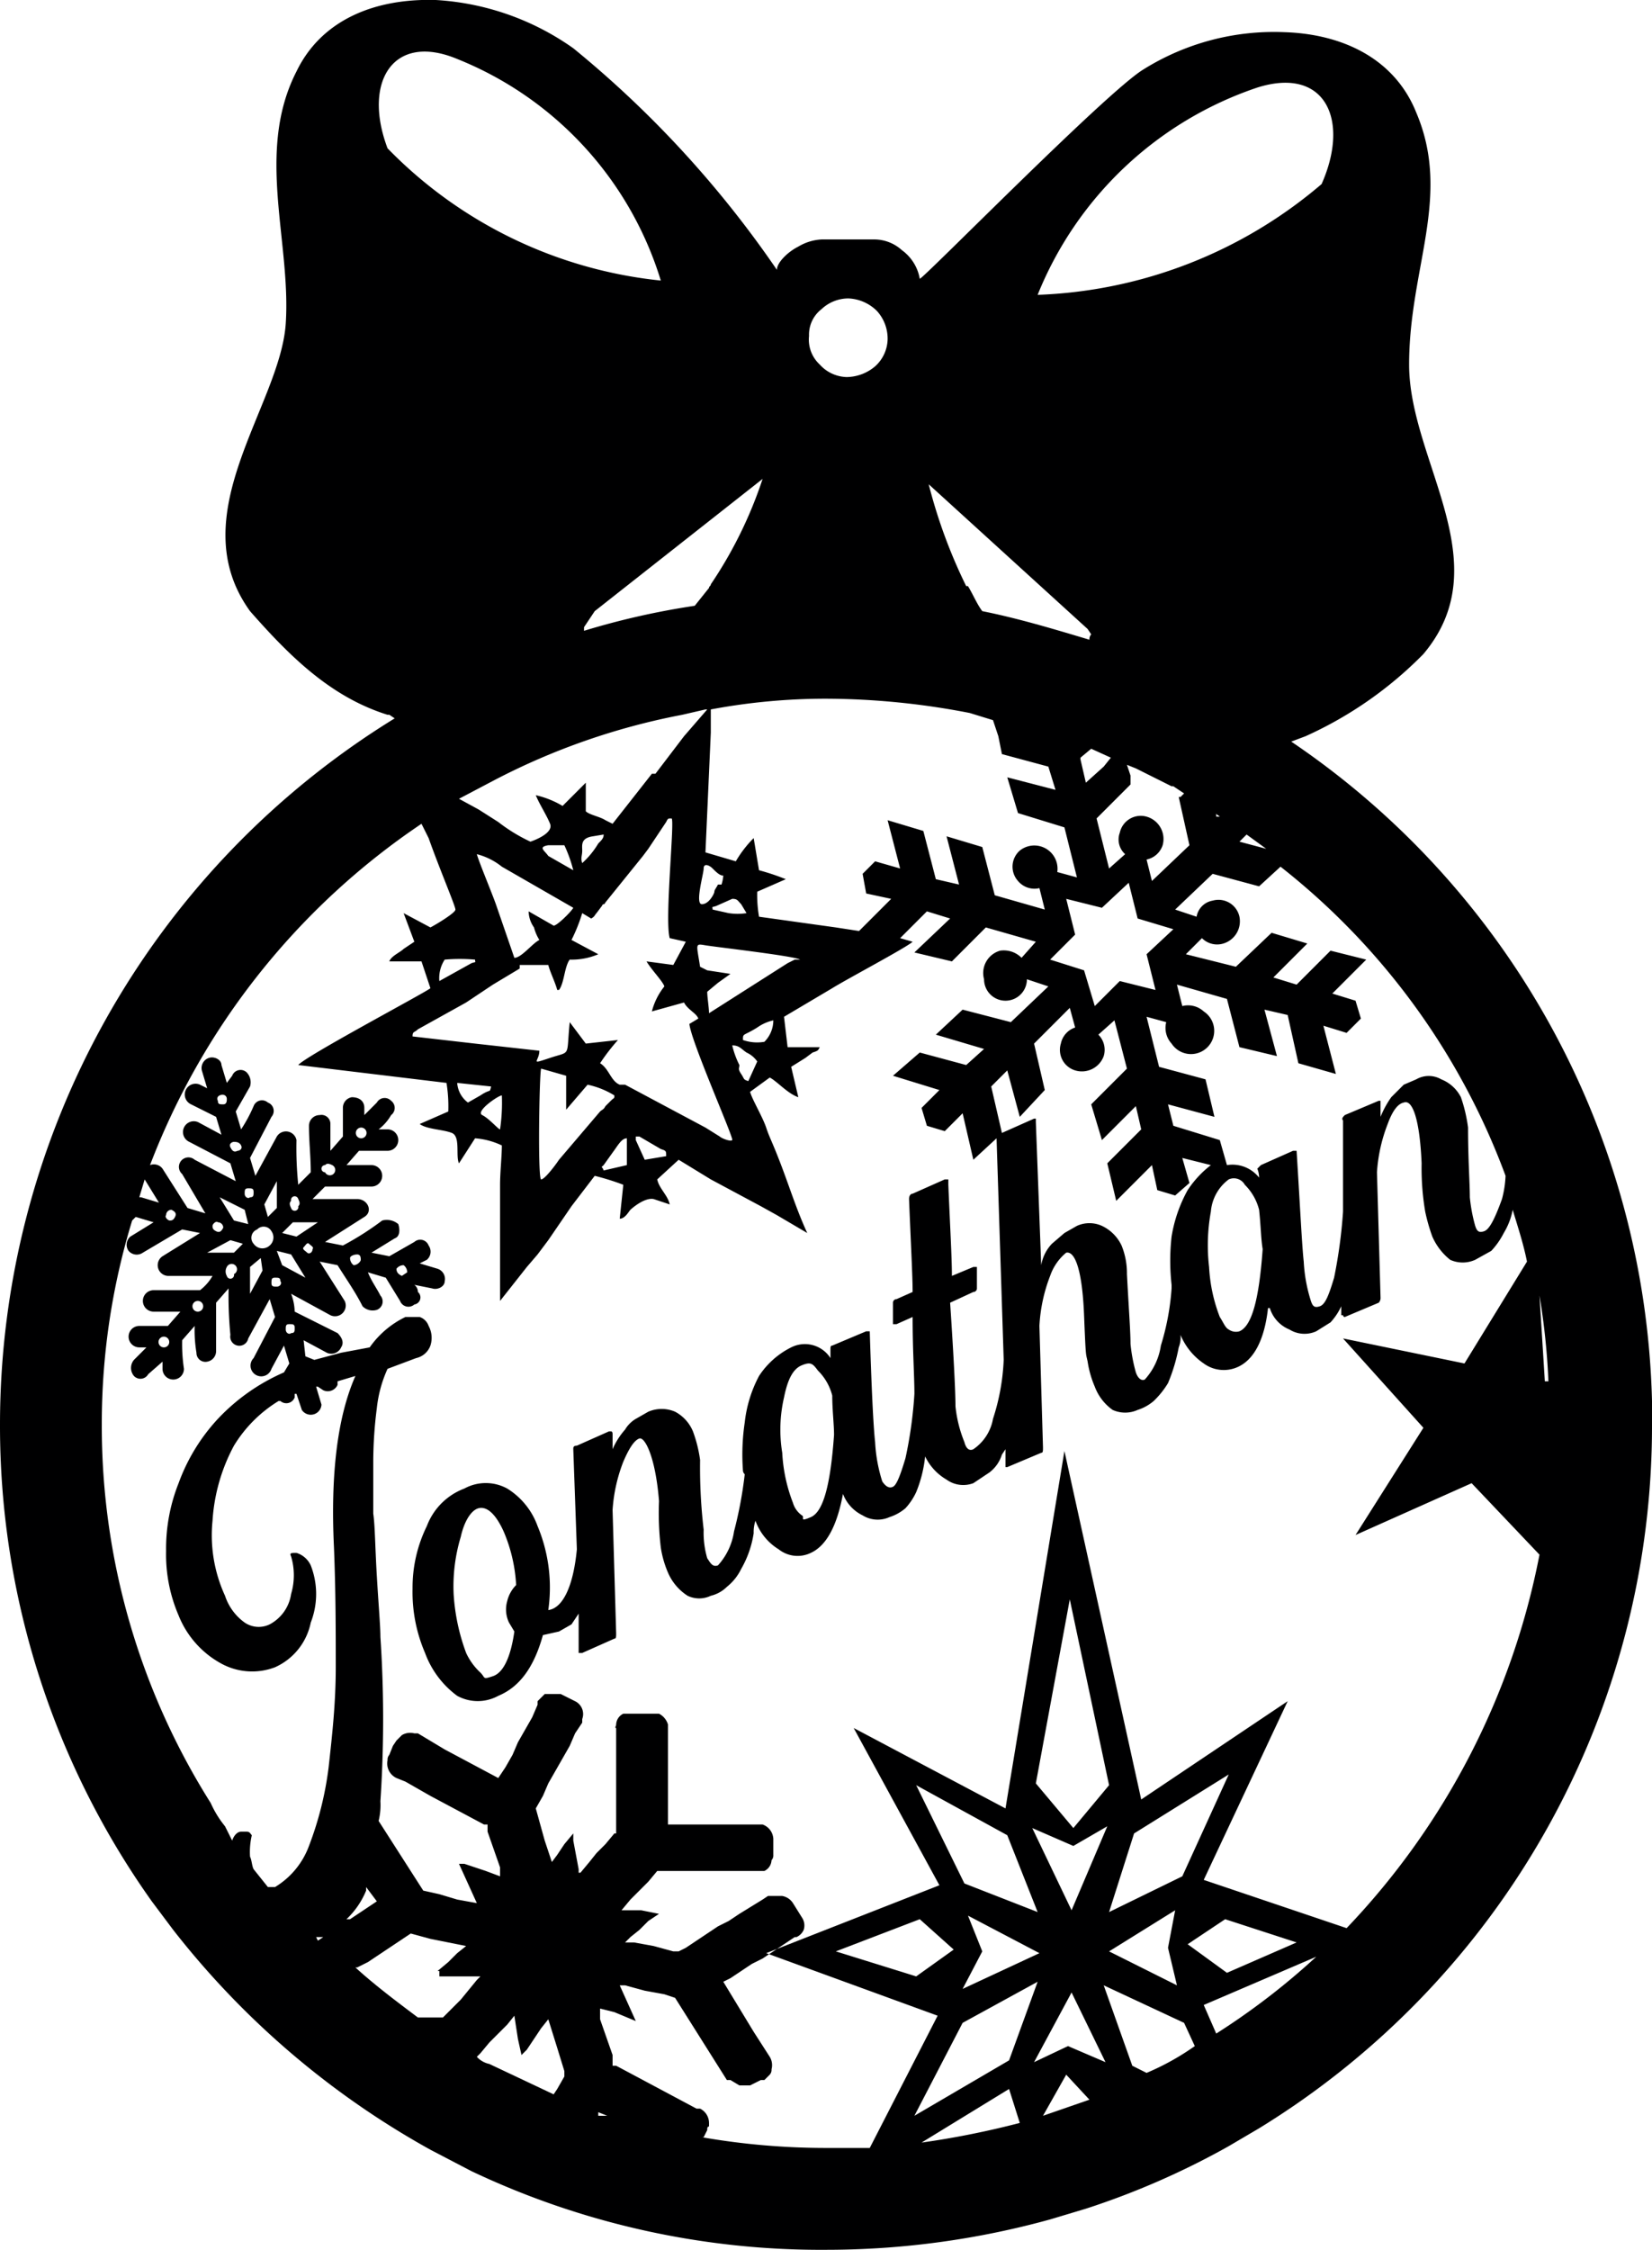 <svg xmlns="http://www.w3.org/2000/svg" viewBox="0 0 92.5 125.9"><defs><style>.cls-1{fill:#000001;fill-rule:evenodd;}</style></defs><title>Jonathan</title><g id="Layer_2" data-name="Layer 2"><g id="Layer_1-2" data-name="Layer 1"><path class="cls-1" d="M92.5,78.9v-.5A45.9,45.9,0,0,0,72.3,41.5l.8-.3h0a21.8,21.8,0,0,0,6.6-4.6c4.3-5.1-.8-10.8-.8-16.2s2.4-9.4.4-14.1c-1.2-3-4.1-4.4-7.4-4.5A13.8,13.8,0,0,0,64,3.9C61.9,5.2,51.7,15.6,51.5,15.6a2.5,2.5,0,0,0-1-1.6,2.3,2.3,0,0,0-1.6-.6H46a2.8,2.8,0,0,0-1.3.4c-.6.3-1.2.9-1.2,1.3A58.8,58.8,0,0,0,32.1,2.7,14.8,14.8,0,0,0,24.4,0C21-.1,18,1.1,16.6,4c-2.3,4.5-.3,9.5-.6,14.1s-5.9,10.7-2,16.1c2.2,2.5,4.5,4.8,7.7,5.8h.1l.3.2A46.4,46.4,0,0,0,0,79.7a45.9,45.9,0,0,0,8.5,26.7L9.7,108a47.4,47.4,0,0,0,14.4,12.3l2.3,1.2a45.7,45.7,0,0,0,19.9,4.4,47.1,47.1,0,0,0,12.5-1.7l2-.6a44.1,44.1,0,0,0,8-3.5l1.7-1a46.1,46.1,0,0,0,22-39.4Zm-6-1.6-.3-4.8a39.1,39.1,0,0,1,.5,4.8ZM84.3,65.8a5.9,5.9,0,0,1-.2,1.3c-.4,1.1-.7,1.7-1,1.8s-.4,0-.5-.3a9.1,9.1,0,0,1-.3-1.6c0-.8-.1-2.1-.1-3.9a8.5,8.5,0,0,0-.4-1.7,2.1,2.1,0,0,0-1.1-1,1.4,1.4,0,0,0-1.4,0l-.7.3-.7.7a5.4,5.4,0,0,0-.6,1.1v-.9h-.1l-1.9.8c-.1.1-.2.2-.1.3v5.1a27.8,27.8,0,0,1-.5,3.7c-.3,1-.5,1.5-.8,1.6s-.4,0-.5-.3a8.7,8.7,0,0,1-.4-2.2c-.1-.9-.2-3-.4-6.2h-.2l-1.8.8-.2.2a1.3,1.3,0,0,1,.1.5,1.9,1.9,0,0,0-1.8-.7l-.4-1.4-2.6-.8-.3-1.2,2.6.7-.5-2.1-2.6-.7-.7-2.8,1.1.3a1.3,1.3,0,0,0,.3,1.2,1.3,1.3,0,1,0,1.8-1.8,1.3,1.3,0,0,0-1.2-.3l-.3-1.2,2.8.8.7,2.7,2.1.5-.7-2.6,1.3.3.6,2.7,2.1.6-.7-2.7,1.3.4.8-.8-.3-1-1.3-.4,1.9-1.9-2-.5-1.9,1.9-1.3-.4,1.9-1.9-2-.6-2,1.9-2.8-.7.9-.9a1.2,1.2,0,0,0,1.2.3,1.3,1.3,0,0,0,.9-1.5,1.2,1.2,0,0,0-1.5-.9,1.1,1.1,0,0,0-.9.9l-1.2-.4,2.1-2,2.6.7,1.2-1.1A39.3,39.3,0,0,1,84.3,65.8Zm-17.8.8a8,8,0,0,0-.9,2.6,12.2,12.2,0,0,0,0,2.7v.2a14,14,0,0,1-.6,3.2,3.6,3.6,0,0,1-.9,1.9c-.2.1-.4-.1-.5-.4a9.1,9.1,0,0,1-.3-1.6c0-.7-.1-2-.2-3.9a4.1,4.1,0,0,0-.3-1.6,2.3,2.3,0,0,0-1.1-1.1,1.7,1.7,0,0,0-1.4,0l-.7.4-.7.6a2.3,2.3,0,0,0-.6,1.2l-.3-8v-.2h-.1l-1.8.8-.6-2.6.9-.9.7,2.6L58.5,61l-.6-2.6,2-2,.3,1.1a1.2,1.2,0,0,0-.8.9,1.2,1.2,0,0,0,.8,1.5,1.3,1.3,0,0,0,1.6-.8,1.2,1.2,0,0,0-.3-1.2l.9-.8.7,2.7-2,2,.6,2,1.9-1.9.3,1.3L62,65.1l.5,2.1,2-2,.3,1.4,1,.3.8-.7-.4-1.4,1.6.4A5.8,5.8,0,0,0,66.5,66.6ZM59.7,50.3l2,.5,1.5-1.4.5,2,2,.6-1.5,1.4.5,2-2-.5-1.4,1.4-.6-2-1.9-.6,1.4-1.4Zm10.1-3.6,1.1.8-1.5-.4Zm-3.2.6-2.1,2-.3-1.2a1.2,1.2,0,0,0,.9-.8,1.3,1.3,0,0,0-.9-1.6,1.2,1.2,0,0,0-1.5.9,1.1,1.1,0,0,0,.3,1.2l-.9.8-.7-2.8,1.9-1.9v-.5l-.2-.6.5.2,2,1h.1l.6.4-.2.2h-.1Zm-6.1-4.9.6-.5,1.1.5-.4.5-1,.9-.3-1.3Zm7.3,25.4a2.5,2.5,0,0,1,1-1.8.7.7,0,0,1,.9.3,3,3,0,0,1,.8,1.4c.1.9.1,1.6.2,2.2-.2,2.8-.6,4.3-1.3,4.6a.7.7,0,0,1-.6-.1c-.2-.1-.3-.4-.5-.7a9,9,0,0,1-.6-2.8A10.5,10.5,0,0,1,67.8,67.8Zm.3-22.3c0,.1.1.1.2.2h-.2v-.2ZM70.4,4.9c3.8-1.2,5.2,1.8,3.6,5.4a25.9,25.9,0,0,1-15.9,6.2A20.2,20.2,0,0,1,70.4,4.9ZM60.9,35.2l.2.3a.4.4,0,0,0-.1.3c-2-.6-4-1.2-6-1.6-.3-.4-.5-.9-.8-1.4h-.1A29.2,29.2,0,0,1,52,27.1ZM46,17.3a2.2,2.2,0,0,1,1.5-.6,2.4,2.4,0,0,1,1.6.7,2.3,2.3,0,0,1,.6,1.6,2.1,2.1,0,0,1-.7,1.5,2.5,2.5,0,0,1-1.6.6,2.1,2.1,0,0,1-1.5-.7,1.9,1.9,0,0,1-.6-1.6A1.8,1.8,0,0,1,46,17.3Zm.3,21.8a42.6,42.6,0,0,1,8,.8l1.3.4.3.9.2,1,2.6.7.4,1.3-2.7-.7.6,2,2.6.8.7,2.8-1.1-.3a1.3,1.3,0,0,0-2.1-1.2,1.2,1.2,0,0,0-.1,1.7,1.2,1.2,0,0,0,1.2.4l.3,1.2-2.8-.8L55,47.4l-2-.6.7,2.7-1.3-.3-.7-2.7-2-.6.7,2.7L49,48.2l-.7.7.2,1.1,1.4.3-1.8,1.8-1.3-.2-4.3-.6a7.1,7.1,0,0,1-.1-1.4l1.6-.7a13.1,13.1,0,0,0-1.5-.5l-.3-1.8a6.4,6.4,0,0,0-1,1.3l-1.7-.5.3-6.7V39.7A34.9,34.9,0,0,1,46.3,39.1ZM36.5,61.5,35,60.7h-.3c-.5-.2-.6-.9-1.1-1.2a11.3,11.3,0,0,1,1-1.3l-1.8.2-.9-1.2c-.2,2,.1,1.6-1.1,2s-.6.2-.6-.4l-1.8-.2-1.8-.2-3.5-.4c0-.3.1-.2.3-.4l2.7-1.5,1.5-1,1.5-.9V54h1.6c.1.4.4,1,.5,1.4h.1c.3-.4.3-1.3.6-1.7a3.8,3.8,0,0,0,1.6-.3l-1.5-.8a9.4,9.4,0,0,0,.6-1.5l.5.3c.2-.1.2-.2.3-.3l.3-.4c.1-.2.1,0,.2-.2l2.1-2.6.3-.4L37.3,46c.1-.2.1-.2.3-.2s-.4,5.7-.1,6.7l.9.2h0l-.7,1.3-1.5-.2c.3.5.9,1.1,1,1.4a3.7,3.7,0,0,0-.7,1.4l1.8-.5c.2.4.7.6.8.9l-.5.3c.1,1,2.5,6.4,2.4,6.5s-.6-.1-.7-.2l-.8-.5Zm.8,3.2-1.2.2-.5-1.1v-.2h.2l1.2.7C37.3,64.4,37.3,64.4,37.3,64.7Zm-3.5.5.5-.7c.3-.4.5-.8.8-.8v1.5l-1.3.3C33.7,65.2,33.6,65.4,33.8,65.2Zm-.2-3-2.3,2.7c-.2.3-.8,1.1-1,1.1s-.1-6,0-6.2l1.4.4v1.9l1.2-1.4a4.7,4.7,0,0,1,1.5.6c0,.2,0,.1-.2.3l-.3.3C33.8,62.1,33.7,62.1,33.6,62.2Zm-5.5-.9h0a10.3,10.3,0,0,1-.1,1.9c-.1,0-.6-.6-1-.8S27.9,61.3,28.1,61.3Zm-1.2,0-.7.4a1.5,1.5,0,0,1-.6-1.1h0l1.9.2C27.4,61.2,27.5,60.9,26.9,61.3ZM40.1,50.7l.9-.4c.3,0,.3.1.5.3l.3.5a3.3,3.3,0,0,1-1,0l-.9-.2C39.9,50.7,39.8,50.8,40.1,50.7Zm.3-1.2h-.2c-.1.2-.2.3-.2.4s-.3.7-.7.7.1-1.7.1-2,.3-.2.5,0,.4.4.6.4A2.3,2.3,0,0,1,40.4,49.5Zm-2.1-8.3-1.6,2.1h-.2l-2.2,2.8-.4-.2c-.3-.2-.9-.3-1.1-.5V43.8l-.6.6-.7.7a5.2,5.2,0,0,0-1.5-.6c.2.5.6,1.1.8,1.6s-.8.9-1.1,1A9.3,9.3,0,0,1,27.9,46l-1.1-.7-1.1-.6,1.9-1A38.1,38.1,0,0,1,38.2,40l1.3-.3h.1Zm-4.5,5.5c0,.2-.1.3-.3.5a4.8,4.8,0,0,1-.9,1.1c-.1-.3,0-.4,0-.7s-.1-.7.6-.8Zm-3.9,5.2a2.5,2.5,0,0,0,.3.7c-.4.2-1,1-1.4,1l-1-2.9c-.2-.6-1-2.5-1.1-2.9a3.7,3.7,0,0,1,1.4.7l4,2.3c-.1.2-.9,1-1.1,1L29.6,51A1.6,1.6,0,0,0,29.9,51.9Zm.8-4.6h.9a7.8,7.8,0,0,1,.5,1.4l-1.4-.8C30.5,47.6,30.1,47.4,30.7,47.3Zm-4.1,6.4c0,.2.1.1-.2.2l-1.8,1a1.9,1.9,0,0,1,.3-1.2A9.7,9.7,0,0,1,26.6,53.7ZM41,58.5c.4,0,.5.2.8.4a1.5,1.5,0,0,1,.6.5l-.5,1.1c-.3-.1-.2-.1-.4-.4s-.1-.3-.1-.5A4.9,4.9,0,0,1,41,58.5Zm.6-.3c0-.4,0-.2.8-.7a2.5,2.5,0,0,1,.9-.4,1.7,1.7,0,0,1-.5,1.2A2.4,2.4,0,0,1,41.6,58.2Zm-1.9-1.5c0-.3-.1-.9-.1-1.2l.6-.5.7-.5-1.3-.2-.4-.2c-.2-1.3-.3-1.3.3-1.2s5,.6,5.3.8h-.3l-.4.2Zm.1-24h0c0,.1-.1.1-.1.2l-.8,1a42.9,42.9,0,0,0-6.2,1.4v-.2l.6-.9,9.4-7.4A23.9,23.9,0,0,1,39.8,32.7ZM21.7,8.3c-1.4-3.7.3-6.5,3.9-5A19.5,19.5,0,0,1,37,15.7,24.9,24.9,0,0,1,21.7,8.3ZM8.1,66l.8,1.3-1-.3H7.8Zm4.5,36.2a5.7,5.7,0,0,1-.8-1.3A39.5,39.5,0,0,1,5.7,79.7,38.8,38.8,0,0,1,7.4,68.3l.2-.2,1,.3-1.3.8a.6.6,0,0,0-.1.8.6.6,0,0,0,.8.1l2.2-1.3,1,.2L9.1,70.3a.6.6,0,0,0,.3,1.1h2.5a2.7,2.7,0,0,1-.7.8H8.6a.6.6,0,0,0-.6.6.6.6,0,0,0,.6.6h1.5l-.7.8H7.8a.6.6,0,1,0,0,1.2h.4l-.7.7a.7.7,0,0,0,0,.9.5.5,0,0,0,.8-.1l.8-.7v.4a.6.6,0,0,0,.6.6.6.6,0,0,0,.6-.6,9.2,9.2,0,0,1-.1-1.6l.7-.8a7.6,7.6,0,0,0,.1,1.5.5.5,0,0,0,.6.5.6.6,0,0,0,.5-.6V72.9l.7-.8a22.6,22.6,0,0,0,.1,2.6.5.5,0,0,0,1,.2l1.2-2.2.3,1L14.2,76a.6.6,0,1,0,1,.6l.7-1.3.3,1-.3.5h0a11.2,11.2,0,0,0-3.7,2.6A10.6,10.6,0,0,0,10,83a9.9,9.9,0,0,0-.7,3.8,8.6,8.6,0,0,0,.7,3.6,5.3,5.3,0,0,0,2.4,2.7,3.6,3.6,0,0,0,3,.2,3.5,3.5,0,0,0,2-2.5,4.4,4.4,0,0,0,0-3.2,1.3,1.3,0,0,0-.8-.7c-.3,0-.4,0-.3.2a3.7,3.7,0,0,1,0,2.1,2.3,2.3,0,0,1-1.2,1.7,1.4,1.4,0,0,1-1.4-.1,3,3,0,0,1-1.1-1.5,8.1,8.1,0,0,1-.7-4.2,10.2,10.2,0,0,1,1.2-4.2,7.5,7.5,0,0,1,2.5-2.5h.1a.5.5,0,0,0,.8-.2V78h.1l.3.9a.6.6,0,0,0,1.1-.3l-.3-1h.1l.3.2a.6.6,0,0,0,.8-.3v-.2l1-.3q-1.5,3.4-1.2,9.6c.1,2.5.1,4.7.1,6.7s-.2,3.8-.4,5.6a18.7,18.7,0,0,1-1.1,4.4,4.5,4.5,0,0,1-1.9,2.3h-.4l-.8-1c-.1-.2-.1-.5-.2-.7a4.1,4.1,0,0,1,.1-1.2c-.1-.1-.1-.2-.3-.2h-.3c-.2,0-.4.2-.5.5ZM9.3,68a.3.3,0,0,1,.3-.3c.2.1.3.2.2.4s-.2.2-.3.2S9.2,68.1,9.3,68Zm4.4-.3.2.8-.8-.2L12.3,67Zm-.4-3.3c-.2.1-.3,0-.4-.2s.1-.3.2-.3.3,0,.4.2S13.4,64.4,13.3,64.4Zm3.1,4h1.4l-1.2.8-.8-.2Zm-.1-1.2a.2.2,0,0,1,.4-.1c.1.2.1.3,0,.4a.2.2,0,0,1-.4.1C16.2,67.4,16.2,67.3,16.3,67.2Zm1.2,2.7c0,.2-.2.3-.3.2s-.3-.2-.2-.3.2-.3.3-.2S17.6,69.8,17.5,69.9Zm-1.2.3.8,1.3-1.3-.7-.3-.8Zm0,4.4c-.1.1-.3,0-.3-.2s0-.3.2-.3.3,0,.3.2S16.5,74.6,16.3,74.6Zm-.6-2.9c.1.1,0,.3-.2.3s-.3,0-.3-.2,0-.3.2-.3S15.7,71.5,15.7,71.7ZM15,68.1l-.2-.7.7-1.3v1.5Zm.2.8a.6.6,0,0,1-.1.8.6.6,0,0,1-.9-.1.5.5,0,0,1,.2-.8A.5.5,0,0,1,15.2,68.9Zm-.5,2.2L14,72.4V70.9l.6-.5ZM14,67c-.1.1-.3,0-.3-.2s0-.3.2-.3.3,0,.3.2S14.2,67,14,67Zm-1.5,1.7c-.1.2-.2.3-.4.2s-.2-.2-.2-.3.2-.3.3-.2A.3.3,0,0,1,12.5,68.7Zm.4.7.7.2-.5.5H11.6Zm.2,1.9a.2.2,0,0,1-.4.1.5.5,0,0,1,0-.5.3.3,0,1,1,.4.4Zm-1.8,2a.3.3,0,1,1,0-.4A.3.3,0,0,1,11.3,73.3Zm-1.9,2a.3.3,0,1,1,0-.4A.3.3,0,0,1,9.4,75.3Zm15.2,35.3h2.3l-.2.2-.9,1.1-.5.5-.5.5H23.4c-1.2-.9-2.4-1.8-3.5-2.8H20l.6-.3.6-.4.6-.4.6-.4.6-.4h0l1.1.3,1,.2,1,.2-.5.4-.5.5-.6.5h.1Zm-6.9-2.2h.4l-.3.2Zm3.4-2-.3.2-.6.4-.6.4h-.2a4.6,4.6,0,0,0,1.1-1.6v-.2Zm5.6,8.7.2-.2.5-.6.5-.5.5-.5.4-.5.2,1.3.2.9.3-.3.4-.6.4-.6.4-.5.5,1.6.4,1.3v.3l-.4.7-.2.3-3.6-1.7A1.3,1.3,0,0,1,26.7,115.1Zm6.8,3.1h0l.5.2h-.5Zm18.1,1.7,4.9-3,.6,1.9A48.6,48.6,0,0,1,51.6,119.9Zm14.2-13-.4,2.1.5,2.1-3.8-1.9Zm-3.7.1,1.4-4.4,5.3-3.3L66.2,105Zm4.2,6.2.6,1.3a14.3,14.3,0,0,1-2.7,1.5l-.8-.4-1.6-4.5Zm.2-4.4,2.1-1.4,4,1.3-3.9,1.7Zm-12.3-1.6,4,2.1-4.3,2,1.1-2.1Zm3.7,8.2,2.1-3.9,1.9,3.9-2.1-.9Zm1.8.7,1.3,1.4-2.6.9Zm.4-12.8,1.9-1.1-2,4.7-2.2-4.6ZM58,99.8l1.9-10.3,2.2,10.4-2,2.4Zm.1,7.2L54,105.4l-2.7-5.5,5.1,2.8Zm-4.2,6.2,4.2-2.3-1.6,4.4-5.3,3.1Zm14.2.6-.7-1.6,6.3-2.7A39.6,39.6,0,0,1,68.1,113.8Zm7.3-5.9-8-2.7,4.7-10-8.2,5.5L59.6,81.2l-3.3,20-8.5-4.5,4.8,8.8-9.7,3.8,9.6,3.5-3.8,7.4H46.3a40.5,40.5,0,0,1-7-.6h.1l.2-.4c0-.1,0-.2.1-.2v-.2a.9.9,0,0,0-.5-.8H39l-1.5-.8-1.5-.8-1.5-.8h-.2V115l-.7-2v-.6l.8.2,1.2.5h0l-.9-2h.3l1.1.3,1.1.2.6.2,2.9,4.6h.2l.5.3h.6l.6-.3h.2l.3-.3a.4.4,0,0,0,.1-.3.9.9,0,0,0-.1-.7l-.9-1.4-1.7-2.8.4-.2.6-.4.6-.4.6-.3.6-.4.6-.4.6-.4h.1a.8.8,0,0,0,.4-.4h0a.8.8,0,0,0-.1-.7l-.5-.8a.9.9,0,0,0-.6-.4H43l-.3.2-1.3.8-.6.4-.6.3-.6.4-.6.4-.6.4-.4.2h-.3l-1.1-.3-1.1-.2H35l.3-.3.5-.4.5-.5.6-.4-1-.2H34.8l.5-.6.5-.5.5-.5.5-.6h6a.7.7,0,0,0,.4-.6h0a.4.4,0,0,0,.1-.3v-.9h0a.9.9,0,0,0-.6-.8H37.4V96.5h0a1,1,0,0,0-.5-.6H34.9a.7.7,0,0,0-.4.6h0c0,.1-.1.2,0,.2v5.9h-.1l-.5.6-.5.5-.4.5-.5.6h-.1v-.2l-.3-1.6v-.4l-.5.6-.4.6-.3.4-.4-1.2-.5-1.8h0l.4-.7.3-.7.4-.7.8-1.4.3-.7.4-.6h0v-.2a.8.8,0,0,0-.4-1l-.8-.4h-.9l-.4.4v.2l-.3.7-.8,1.4-.3.7-.4.7-.4.6h0l-1.5-.8-1.5-.8L23.4,97h-.2a.9.9,0,0,0-.7.1l-.3.3-.2.3-.2.5a.4.4,0,0,0-.1.3h0a.9.9,0,0,0,.5,1l.5.2,1.4.8,1.5.8,1.5.8h.2v.4l.7,2v.5l-.8-.3-1.2-.4h-.3l1,2.2h0l-1.1-.2-1-.3-.9-.2-2.5-3.9a3.7,3.7,0,0,0,.1-1.1,69.3,69.3,0,0,0,0-9.2c0-.6-.1-1.7-.2-3.4s-.1-2.8-.2-3.5V81.8a23.6,23.6,0,0,1,.2-3,7.1,7.1,0,0,1,.6-2.2l1.6-.6a1.1,1.1,0,0,0,.8-.7,1.4,1.4,0,0,0-.1-1.1.8.8,0,0,0-.5-.5h-.8a5.2,5.2,0,0,0-2,1.7l-1.6.3-1.5.4-.5-.2L17,75l1.3.7a.6.6,0,0,0,.8-.3c.2-.3,0-.6-.2-.8l-2.4-1.2a3,3,0,0,0-.2-1l2.2,1.2a.6.6,0,0,0,.8-.8l-1.4-2.2,1,.2c.5.8,1,1.5,1.4,2.3a.8.8,0,0,0,.8.2.5.5,0,0,0,.2-.8c-.2-.4-.5-.8-.7-1.3l1,.3.8,1.3a.5.5,0,0,0,.8.2.4.4,0,0,0,.2-.7.5.5,0,0,0-.2-.4l1,.2c.3.1.7-.1.7-.4a.6.6,0,0,0-.4-.7l-1-.3.4-.2a.6.6,0,0,0,.1-.8.5.5,0,0,0-.8-.2l-1.4.8-1-.2,1.3-.8c.3-.1.3-.5.2-.8a1,1,0,0,0-.9-.2,16.4,16.4,0,0,1-2.2,1.4l-1-.2,2.2-1.4c.5-.3.2-1-.4-1H17.5l.7-.7h2.6a.6.6,0,0,0,0-1.2H19.4l.7-.8h1.6a.6.6,0,0,0,0-1.2h-.5a2.7,2.7,0,0,0,.7-.8.5.5,0,0,0,0-.8.5.5,0,0,0-.8.1l-.7.7V62c0-.4-.3-.6-.7-.6a.6.6,0,0,0-.5.6v1.6l-.7.8V62.9a.5.5,0,0,0-.6-.5.6.6,0,0,0-.6.6c0,.9.1,1.7.1,2.6l-.7.7a20.1,20.1,0,0,1-.1-2.5.6.6,0,0,0-1.1-.2l-1.2,2.2-.3-1,1.2-2.3a.5.5,0,0,0-.2-.8.5.5,0,0,0-.8.2,8.3,8.3,0,0,1-.7,1.3l-.3-1,.8-1.4a.8.8,0,0,0-.2-.8.5.5,0,0,0-.8.2l-.3.4-.3-1c0-.3-.4-.5-.7-.4a.6.6,0,0,0-.4.7l.3,1-.4-.2a.6.6,0,0,0-.5,1.1l1.4.7.3,1-1.3-.7a.6.6,0,1,0-.5,1.1l2.3,1.2.3,1-2.3-1.2a.5.5,0,0,0-.7.8l1.3,2.2-1-.3L9.1,65.4a.6.6,0,0,0-.7-.2A40.4,40.4,0,0,1,23.6,46.1l.4.8c.6,1.7,1.5,3.8,1.5,4s-1.2.9-1.4,1l-1.5-.8.6,1.6-.6.4c-.2.2-.7.4-.8.7h1.8l.5,1.5c-.2.2-7,3.8-7.4,4.3l8.3,1a8.1,8.1,0,0,1,.1,1.6l-1.6.7c.4.3,1.3.3,1.8.5s.2,1.3.4,1.7l.9-1.4a4.2,4.2,0,0,1,1.5.4c0,.6-.1,1.5-.1,2.2v6.5h0l1.5-1.9h0l.6-.7.6-.8L32,67.5l1.3-1.7a14.2,14.2,0,0,1,1.6.5l-.2,1.9c.3,0,.5-.4.6-.5s.8-.7,1.3-.6l.9.3c-.1-.5-.6-.9-.7-1.4L38,64.9,39.8,66l2.8,1.5.9.5,1.7,1c-.6-1.3-1-2.6-1.5-3.9s-.6-1.4-.8-2-.8-1.6-.9-2l1.1-.8c.4.2,1,.9,1.6,1.1l-.4-1.7.8-.5.4-.3c.3-.1.3-.1.4-.3H44.1l-.2-1.7,2.7-1.6c.8-.5,4.2-2.3,4.5-2.6l-.7-.2,1.5-1.5,1.3.4-2,1.9,2.1.5,1.9-1.9,2.8.8-.8.9a1.4,1.4,0,0,0-1.2-.4,1.3,1.3,0,0,0-.9,1.6,1.2,1.2,0,0,0,2.4,0l1.2.4-2.1,2-2.7-.7-1.5,1.4,2.7.8-1,.9-2.6-.7L50,60.2l2.6.8-1,1,.3,1,1,.3,1-1,.6,2.6,1.3-1.2h0l.4,12.4a12.2,12.2,0,0,1-.6,3.3,2.6,2.6,0,0,1-1.1,1.7c-.2.1-.4,0-.5-.4a7.2,7.2,0,0,1-.5-2c0-.8-.1-2.8-.3-5.8l1.3-.6a.2.2,0,0,0,.2-.2V70.9h-.2l-1.2.5c0-1-.1-2.7-.2-5.1V66h-.2l-1.8.8c-.1,0-.2.1-.2.3.1,2.5.2,4.3.2,5.2l-.9.4a.2.2,0,0,0-.2.2v1.2h.2l.9-.4c0,1.9.1,3.3.1,4.3a23.9,23.9,0,0,1-.5,3.6c-.3,1-.5,1.5-.7,1.6s-.4,0-.6-.3a8.7,8.7,0,0,1-.4-2.2c-.1-.9-.2-3-.3-6.2h-.2l-1.9.8c-.1,0-.1.1-.1.2V76a1.7,1.7,0,0,0-2.2-.6A4.6,4.6,0,0,0,42.5,77a7.2,7.2,0,0,0-.8,2.6,12.2,12.2,0,0,0-.1,2.7.3.3,0,0,0,.1.2,22.9,22.9,0,0,1-.6,3.2,3.6,3.6,0,0,1-.9,1.9c-.3.1-.4-.1-.6-.4a5.1,5.1,0,0,1-.2-1.6,29.9,29.9,0,0,1-.2-3.9,7.5,7.5,0,0,0-.4-1.6,2.2,2.2,0,0,0-1-1.1,1.9,1.9,0,0,0-1.5,0l-.7.4a1.7,1.7,0,0,0-.6.6,4.1,4.1,0,0,0-.7,1.1v-.8c0-.1,0-.2-.1-.2h-.1l-1.8.8c-.2,0-.2.1-.2.2l.2,5.6c-.2,2.1-.8,3.3-1.6,3.4a8.9,8.9,0,0,0-.6-4.7,4.1,4.1,0,0,0-1.7-2.1,2.5,2.5,0,0,0-2.4,0,3.6,3.6,0,0,0-2.1,2.1,7.8,7.8,0,0,0-.8,3.5,8.6,8.6,0,0,0,.7,3.6,5.2,5.2,0,0,0,1.8,2.4,2.4,2.4,0,0,0,2.3,0c1.2-.5,2-1.6,2.5-3.4l.9-.2.7-.4.4-.6v2.2h.2l1.8-.8c.1,0,.1-.1.1-.3l-.2-6.9a9,9,0,0,1,.6-2.7c.3-.7.6-1.2.9-1.3s.9,1,1.1,3.5a16.4,16.4,0,0,0,.1,2.6,5.7,5.7,0,0,0,.4,1.4,2.9,2.9,0,0,0,1.1,1.3,1.5,1.5,0,0,0,1.3,0,1.9,1.9,0,0,0,.9-.5,2.9,2.9,0,0,0,.8-1,5.7,5.7,0,0,0,.7-2,2,2,0,0,1,.1-.7,3.1,3.1,0,0,0,1.3,1.6,1.7,1.7,0,0,0,1.8.2q1.3-.6,1.8-3.3h0a2.2,2.2,0,0,0,1.1,1.2,1.6,1.6,0,0,0,1.5.1,2.6,2.6,0,0,0,.9-.5,3.5,3.5,0,0,0,.6-.9,7.2,7.2,0,0,0,.5-2h0a3,3,0,0,0,1.2,1.3,1.6,1.6,0,0,0,1.5.2l.9-.6a2,2,0,0,0,.7-1l.2-.3v1h.1l1.9-.8c.1,0,.1-.1.1-.3l-.2-6.8a9,9,0,0,1,.6-2.8,2.9,2.9,0,0,1,.9-1.3c.5-.1.9,1,1,3.5s.1,2.1.2,2.6a5.7,5.7,0,0,0,.4,1.4,2.8,2.8,0,0,0,1,1.3,1.7,1.7,0,0,0,1.4,0,2.6,2.6,0,0,0,.9-.5,4.9,4.9,0,0,0,.8-1,9.8,9.8,0,0,0,.6-2,1.5,1.5,0,0,0,.1-.7,3.6,3.6,0,0,0,1.3,1.6,1.9,1.9,0,0,0,1.9.2c.9-.4,1.5-1.5,1.7-3.3h.1a1.9,1.9,0,0,0,1.1,1.2,1.6,1.6,0,0,0,1.5.1l.8-.5a3.5,3.5,0,0,0,.6-.9v.5h.1a.1.1,0,0,0,.1.1l1.9-.8a.4.4,0,0,0,.1-.3l-.2-7a9,9,0,0,1,.6-2.7q.4-1.1.9-1.2c.5-.2.9,1,1,3.4a14.7,14.7,0,0,0,.2,2.7,10.3,10.3,0,0,0,.4,1.4,3.4,3.4,0,0,0,1,1.3,1.7,1.7,0,0,0,1.4,0l.9-.5a4.3,4.3,0,0,0,.7-1,3.9,3.9,0,0,0,.5-1.3c.3,1,.6,1.9.8,2.9l-3.5,5.7-6.8-1.4,4.5,5-3.8,6,6.5-2.9L86.2,87A41.7,41.7,0,0,1,75.4,107.9Zm-22,1.2-2.1,1.5-4.5-1.4,4.7-1.8ZM19.6,70.4c0-.1.2-.2.4-.2s.2.2.2.3-.2.3-.4.3A.5.5,0,0,1,19.6,70.4Zm2.6.6a.5.5,0,0,1,.4-.2.5.5,0,0,1,.2.4l-.3.2C22.3,71.3,22.2,71.2,22.2,71Zm-4-5.8c.1-.1.2-.1.4,0a.3.3,0,1,1-.4.4A.2.2,0,0,1,18.2,65.2Zm1.8-2a.3.3,0,1,1,0,.4A.3.3,0,0,1,20,63.2Zm-7.3-1.7c0,.1,0,.3-.2.3s-.3,0-.3-.2a.2.2,0,0,1,.1-.3C12.5,61.2,12.7,61.3,12.7,61.5Zm34,18.8c-.2,2.8-.6,4.3-1.3,4.6s-.3,0-.5-.1a1.3,1.3,0,0,1-.5-.7,9,9,0,0,1-.6-2.8,8,8,0,0,1,.1-3.1c.2-1,.5-1.6,1-1.8s.6-.1.9.3a3,3,0,0,1,.8,1.4C46.6,78.9,46.7,79.7,46.7,80.3ZM28.5,90.8l.3.5c-.2,1.4-.6,2.3-1.2,2.5s-.4.1-.7-.2a3.5,3.5,0,0,1-.8-1.1,11.4,11.4,0,0,1-.7-3.3,9.6,9.6,0,0,1,.4-3.2c.2-.9.6-1.5,1-1.6s.9.2,1.4,1.3a8.8,8.8,0,0,1,.7,3,1.9,1.9,0,0,0-.5.9A1.7,1.7,0,0,0,28.5,90.8Z"/></g></g></svg>